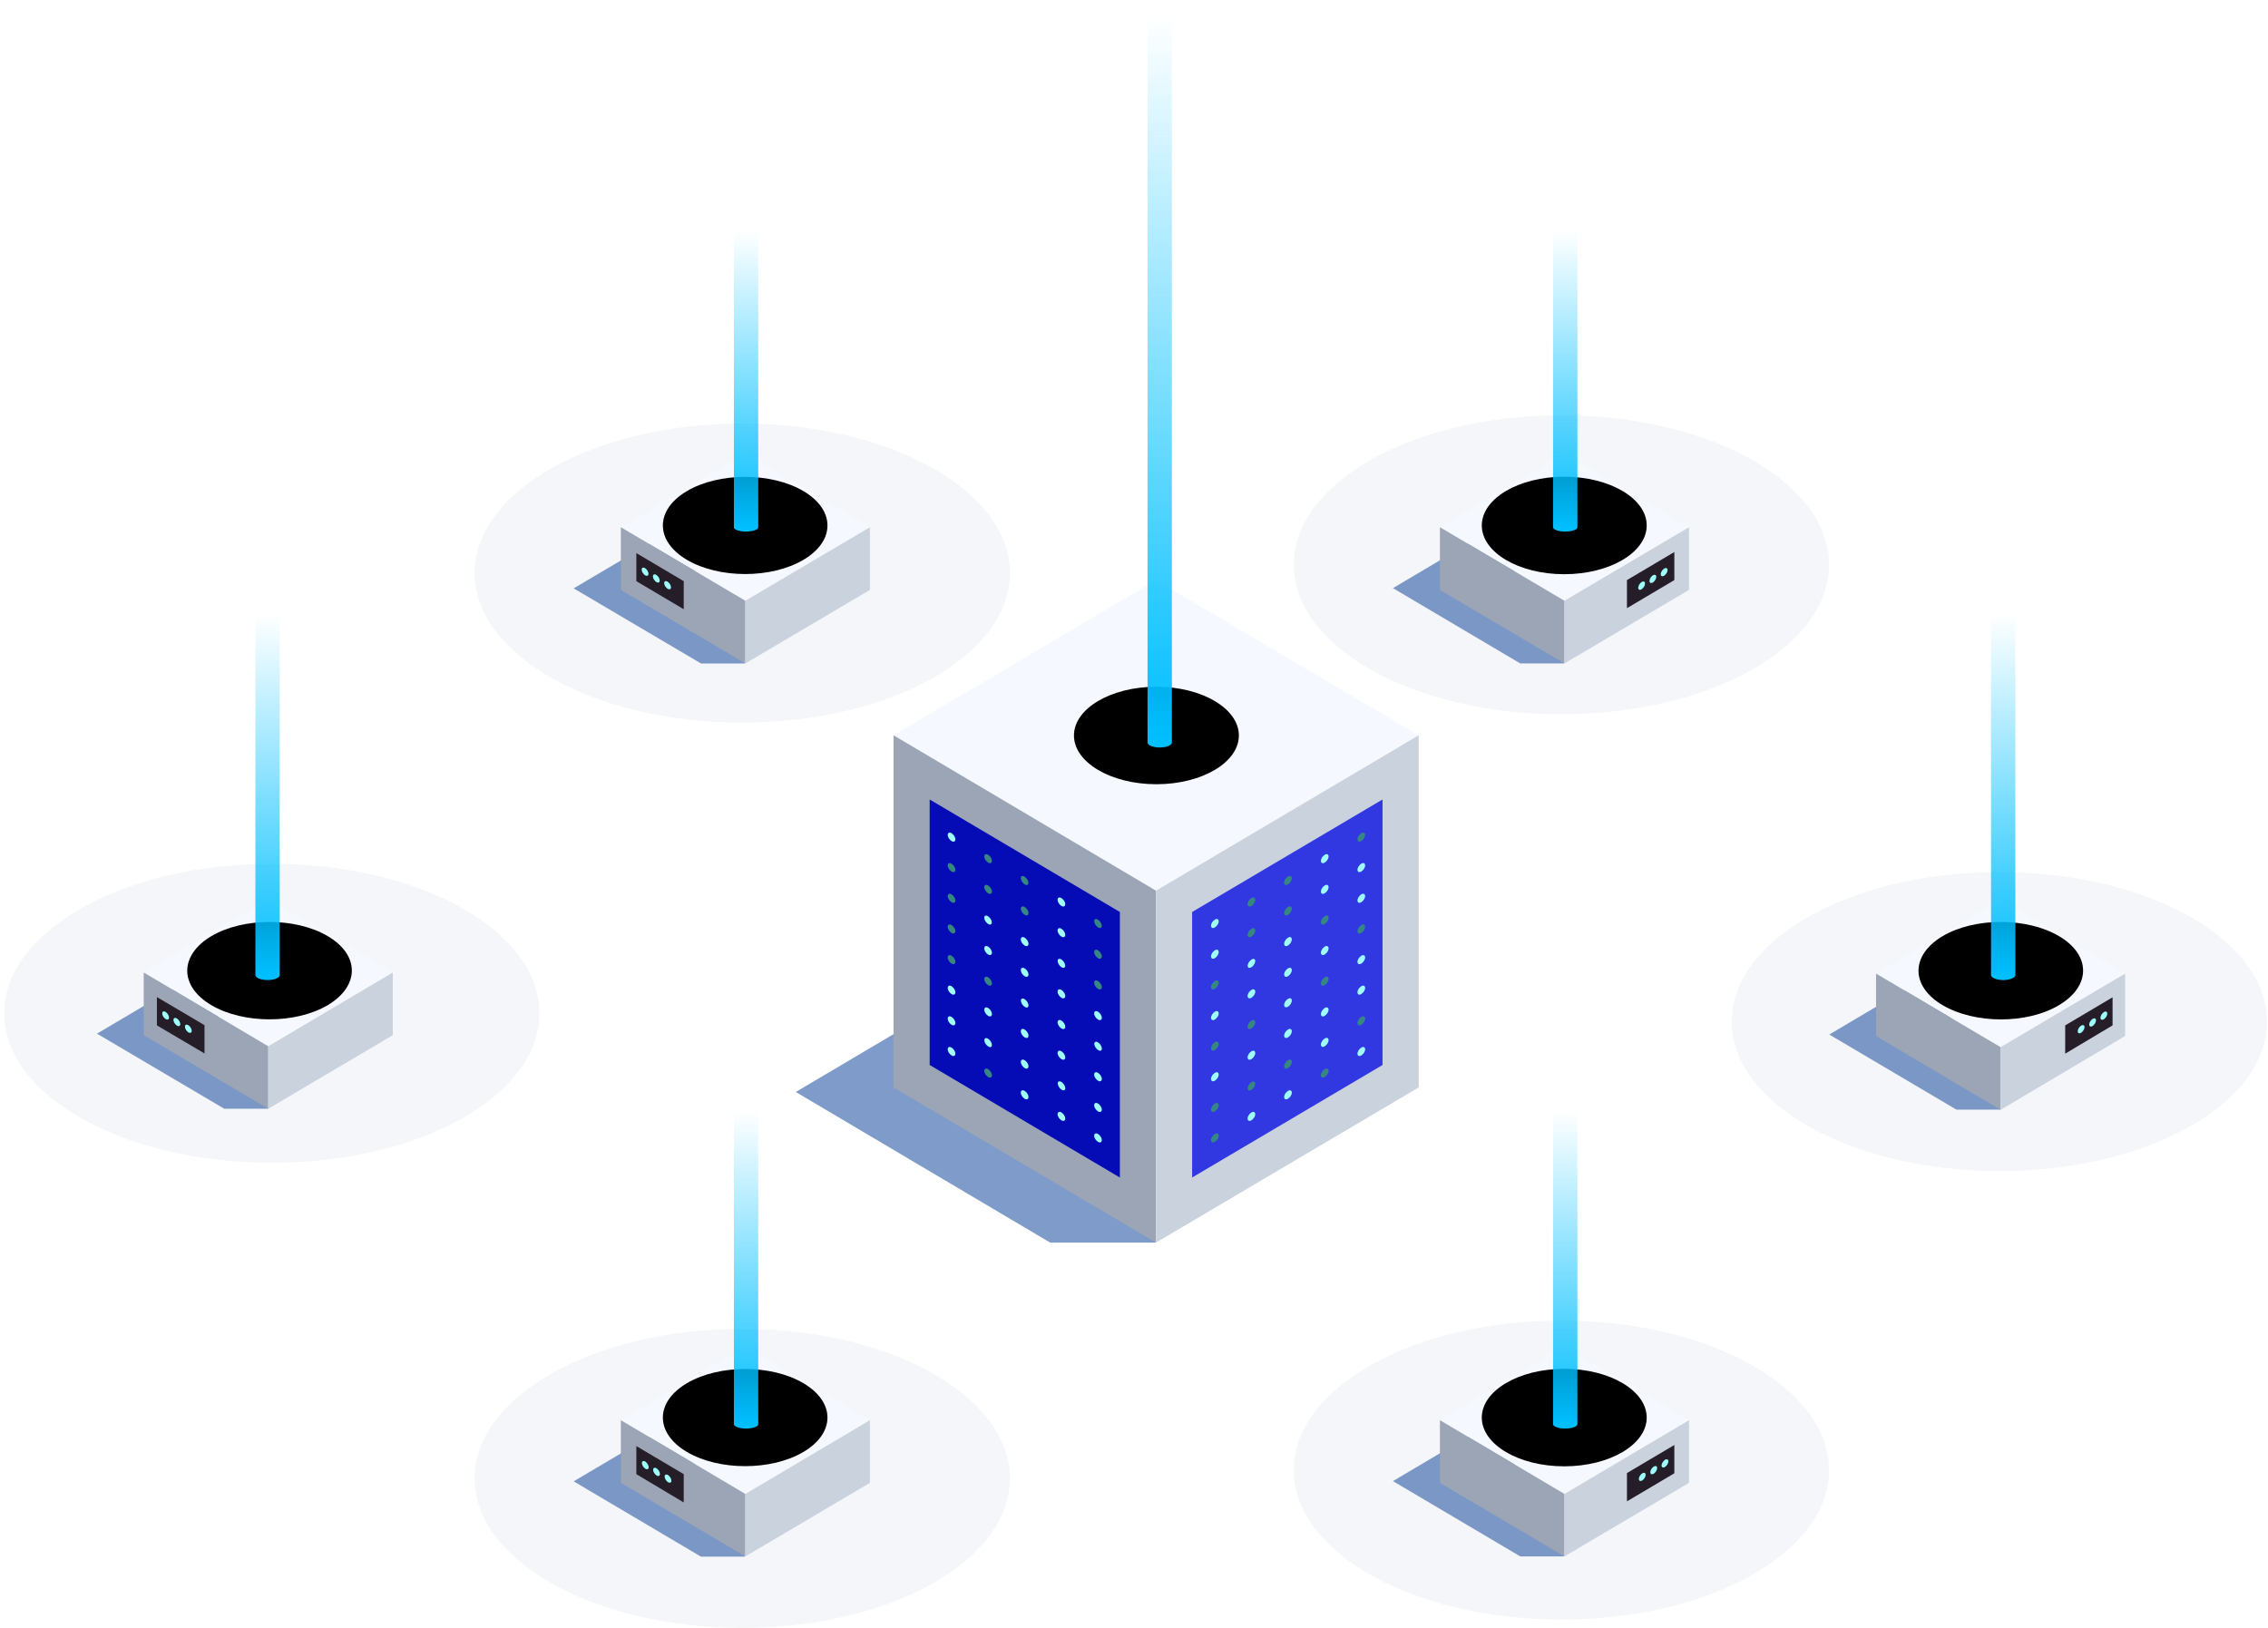 <svg width="273" height="196" viewBox="0 0 273 196" fill="none" xmlns="http://www.w3.org/2000/svg">
<ellipse cx="89.343" cy="69" rx="32.217" ry="18" fill="#B3B9CF" fill-opacity="0.13"/>
<ellipse cx="187.944" cy="68" rx="32.217" ry="18" fill="#B3B9CF" fill-opacity="0.13"/>
<ellipse cx="240.662" cy="123" rx="32.217" ry="18" fill="#B3B9CF" fill-opacity="0.13"/>
<ellipse cx="32.719" cy="122" rx="32.217" ry="18" fill="#B3B9CF" fill-opacity="0.13"/>
<ellipse cx="89.343" cy="178" rx="32.217" ry="18" fill="#B3B9CF" fill-opacity="0.13"/>
<ellipse cx="187.944" cy="177" rx="32.217" ry="18" fill="#B3B9CF" fill-opacity="0.13"/>
<g style="mix-blend-mode:multiply" opacity="0.5">
<path d="M179.566 63.764L167.67 70.813L182.994 79.879H188.29L179.566 63.764Z" fill="#003893"/>
</g>
<path d="M188.315 72.333L173.324 63.476L188.315 54.619L203.306 63.476L188.315 72.333Z" fill="#F5F9FF"/>
<path d="M188.315 79.88L173.324 71.023V63.477L188.315 72.334V79.88Z" fill="#9BA5B5"/>
<path d="M203.306 71.023L188.314 79.88V72.334L203.306 63.477V71.023Z" fill="#CAD2DE"/>
<path d="M201.542 69.843L195.837 73.224V69.843L201.542 66.463V69.843Z" fill="#251E28"/>
<path d="M200.723 68.639C200.723 68.875 200.544 69.163 200.314 69.32C200.083 69.451 199.904 69.373 199.904 69.137C199.904 68.901 200.083 68.613 200.314 68.456C200.544 68.325 200.723 68.403 200.723 68.639Z" fill="#9FFFFA"/>
<path d="M199.366 69.452C199.366 69.688 199.187 69.976 198.957 70.133C198.727 70.264 198.548 70.185 198.548 69.95C198.548 69.714 198.727 69.425 198.957 69.268C199.187 69.137 199.366 69.216 199.366 69.452Z" fill="#9FFFFA"/>
<path d="M198.011 70.264C198.011 70.5 197.832 70.788 197.602 70.945C197.371 71.103 197.192 70.998 197.192 70.762C197.192 70.526 197.371 70.238 197.602 70.081C197.832 69.923 198.011 70.028 198.011 70.264Z" fill="#9FFFFA"/>
<path d="M197.192 63.267L188.264 68.534L179.335 63.267L188.264 58L197.192 63.267Z" fill="url(#paint0_linear_48_4245)"/>
<path style="mix-blend-mode:color-dodge" d="M188.29 69.136C193.771 69.136 198.215 66.508 198.215 63.266C198.215 60.025 193.771 57.397 188.29 57.397C182.808 57.397 178.364 60.025 178.364 63.266C178.364 66.508 182.808 69.136 188.29 69.136Z" fill="url(#paint1_radial_48_4245)"/>
<path d="M186.943 27V63.507C186.943 63.628 187.097 63.763 187.38 63.853C187.945 64.049 188.87 64.049 189.435 63.853C189.717 63.763 189.872 63.628 189.872 63.507V27H186.943Z" fill="url(#paint2_linear_48_4245)" style="mix-blend-mode:color-dodge"/>
<g style="mix-blend-mode:multiply" opacity="0.5">
<path d="M80.973 63.791L69.052 70.84L84.375 79.88H89.671L80.973 63.791Z" fill="#003893"/>
</g>
<path d="M89.722 72.333L74.731 63.476L89.722 54.619L104.713 63.476L89.722 72.333Z" fill="#F5F9FF"/>
<path d="M89.722 79.88L74.731 71.023V63.477L89.722 72.334V79.88Z" fill="#9BA5B5"/>
<path d="M104.712 71.023L89.721 79.88V72.334L104.712 63.477V71.023Z" fill="#CAD2DE"/>
<path d="M76.598 69.974L82.302 73.354V69.974L76.598 66.594V69.974Z" fill="#251E28"/>
<path d="M77.237 68.586C77.237 68.822 77.416 69.111 77.647 69.268C77.877 69.399 78.056 69.32 78.056 69.084C78.056 68.848 77.877 68.56 77.647 68.403C77.416 68.272 77.237 68.351 77.237 68.586Z" fill="#9FFFFA"/>
<path d="M78.592 69.399C78.592 69.635 78.771 69.923 79.002 70.08C79.232 70.211 79.411 70.133 79.411 69.897C79.411 69.661 79.232 69.373 79.002 69.216C78.771 69.084 78.592 69.163 78.592 69.399Z" fill="#9FFFFA"/>
<path d="M79.949 70.211C79.949 70.447 80.128 70.736 80.359 70.893C80.589 71.024 80.768 70.945 80.768 70.709C80.768 70.473 80.589 70.185 80.359 70.028C80.128 69.897 79.949 69.976 79.949 70.211Z" fill="#9FFFFA"/>
<path d="M98.598 63.267L89.67 68.534L80.767 63.267L89.67 58L98.598 63.267Z" fill="url(#paint3_linear_48_4245)"/>
<path style="mix-blend-mode:color-dodge" d="M96.705 59.126C100.568 61.406 100.568 65.127 96.705 67.406C92.842 69.686 86.549 69.686 82.686 67.406C78.823 65.127 78.823 61.406 82.686 59.126C86.549 56.846 92.842 56.846 96.705 59.126Z" fill="url(#paint4_radial_48_4245)"/>
<path d="M88.34 27V63.507C88.34 63.628 88.495 63.763 88.777 63.853C89.342 64.049 90.267 64.049 90.832 63.853C91.115 63.763 91.269 63.628 91.269 63.507V27H88.34Z" fill="url(#paint5_linear_48_4245)" style="mix-blend-mode:color-dodge"/>
<g style="mix-blend-mode:multiply" opacity="0.5">
<path d="M179.566 171.279L167.67 178.328L182.994 187.395H188.29L179.566 171.279Z" fill="#003893"/>
</g>
<path d="M188.315 179.875L173.324 170.992L188.315 162.135L203.306 170.992L188.315 179.875Z" fill="#F5F9FF"/>
<path d="M188.315 187.396L173.324 178.539V170.992L188.315 179.875V187.396Z" fill="#9BA5B5"/>
<path d="M203.306 178.539L188.314 187.396V179.875L203.306 170.992V178.539Z" fill="#CAD2DE"/>
<path d="M201.542 177.385L195.837 180.765V177.359L201.542 173.979V177.385Z" fill="#251E28"/>
<path d="M200.825 175.946C200.825 176.182 200.646 176.47 200.416 176.627C200.185 176.758 200.006 176.679 200.006 176.444C200.006 176.208 200.185 175.92 200.416 175.762C200.646 175.631 200.825 175.71 200.825 175.946Z" fill="#9FFFFA"/>
<path d="M199.47 176.758C199.47 176.994 199.29 177.282 199.06 177.44C198.83 177.571 198.651 177.492 198.651 177.256C198.651 177.02 198.83 176.732 199.06 176.575C199.29 176.444 199.47 176.522 199.47 176.758Z" fill="#9FFFFA"/>
<path d="M198.088 177.571C198.088 177.807 197.909 178.095 197.679 178.252C197.449 178.383 197.27 178.304 197.27 178.069C197.27 177.833 197.449 177.545 197.679 177.387C197.909 177.256 198.088 177.335 198.088 177.571Z" fill="#9FFFFA"/>
<path d="M197.192 170.677L188.264 175.97L179.335 170.677L188.264 165.41L197.192 170.677Z" fill="url(#paint6_linear_48_4245)"/>
<path style="mix-blend-mode:color-dodge" d="M188.29 176.548C193.771 176.548 198.215 173.92 198.215 170.678C198.215 167.437 193.771 164.809 188.29 164.809C182.808 164.809 178.364 167.437 178.364 170.678C178.364 173.92 182.808 176.548 188.29 176.548Z" fill="url(#paint7_radial_48_4245)"/>
<path d="M186.943 133V171.481C186.943 171.607 187.097 171.75 187.38 171.845C187.945 172.052 188.87 172.052 189.435 171.845C189.717 171.75 189.872 171.607 189.872 171.481V133H186.943Z" fill="url(#paint8_linear_48_4245)" style="mix-blend-mode:color-dodge"/>
<g style="mix-blend-mode:multiply" opacity="0.5">
<path d="M232.087 117.51L220.191 124.559L235.489 133.599H240.81L232.087 117.51Z" fill="#003893"/>
</g>
<path d="M240.81 126.078L225.819 117.221L240.81 108.338L255.801 117.221L240.81 126.078Z" fill="#F5F9FF"/>
<path d="M240.81 133.625L225.819 124.741V117.221L240.81 126.078V133.625Z" fill="#9BA5B5"/>
<path d="M255.801 124.741L240.81 133.625V126.078L255.801 117.221V124.741Z" fill="#CAD2DE"/>
<path d="M254.292 123.457L248.587 126.863V123.457L254.292 120.076V123.457Z" fill="#251E28"/>
<path d="M253.652 122.043C253.652 122.279 253.473 122.567 253.242 122.725C253.012 122.856 252.833 122.777 252.833 122.541C252.833 122.305 253.012 122.017 253.242 121.86C253.473 121.703 253.652 121.808 253.652 122.043Z" fill="#9FFFFA"/>
<path d="M252.296 122.856C252.296 123.092 252.117 123.38 251.887 123.537C251.657 123.668 251.478 123.59 251.478 123.354C251.478 123.118 251.657 122.83 251.887 122.672C252.117 122.541 252.296 122.62 252.296 122.856Z" fill="#9FFFFA"/>
<path d="M250.915 123.668C250.915 123.904 250.736 124.193 250.505 124.35C250.275 124.481 250.096 124.402 250.096 124.166C250.096 123.93 250.275 123.642 250.505 123.485C250.736 123.354 250.915 123.433 250.915 123.668Z" fill="#9FFFFA"/>
<path d="M249.738 116.853L240.836 122.146L231.908 116.853L240.836 111.586L249.738 116.853Z" fill="url(#paint9_linear_48_4245)"/>
<path style="mix-blend-mode:color-dodge" d="M247.846 112.714C251.709 114.993 251.709 118.714 247.846 121.02C243.983 123.326 237.69 123.3 233.827 121.02C229.964 118.741 229.964 115.02 233.827 112.714C237.69 110.434 243.983 110.434 247.846 112.714Z" fill="url(#paint10_radial_48_4245)"/>
<path d="M239.661 73V117.401C239.661 117.547 239.815 117.712 240.097 117.822C240.663 118.059 241.587 118.059 242.153 117.822C242.435 117.712 242.589 117.547 242.589 117.401V73H239.661Z" fill="url(#paint11_linear_48_4245)" style="mix-blend-mode:color-dodge"/>
<g style="mix-blend-mode:multiply" opacity="0.5">
<path d="M23.593 117.404L11.671 124.453L26.995 133.494H32.291L23.593 117.404Z" fill="#003893"/>
</g>
<path d="M32.291 125.973L17.3 117.089L32.291 108.232L47.282 117.089L32.291 125.973Z" fill="#F5F9FF"/>
<path d="M32.291 133.494L17.3 124.637V117.09L32.291 125.973V133.494Z" fill="#9BA5B5"/>
<path d="M47.282 124.637L32.291 133.494V125.973L47.282 117.09V124.637Z" fill="#CAD2DE"/>
<path d="M18.886 123.457L24.617 126.838V123.431L18.886 120.051V123.457Z" fill="#251E28"/>
<path d="M19.526 122.016C19.526 122.252 19.705 122.54 19.935 122.697C20.165 122.828 20.345 122.75 20.345 122.514C20.345 122.278 20.165 121.99 19.935 121.833C19.705 121.702 19.526 121.78 19.526 122.016Z" fill="#9FFFFA"/>
<path d="M20.881 122.803C20.881 123.039 21.06 123.327 21.291 123.485C21.521 123.616 21.7 123.537 21.7 123.301C21.7 123.065 21.521 122.777 21.291 122.62C21.06 122.489 20.881 122.567 20.881 122.803Z" fill="#9FFFFA"/>
<path d="M22.263 123.616C22.263 123.852 22.442 124.14 22.672 124.297C22.902 124.428 23.081 124.349 23.081 124.114C23.081 123.878 22.902 123.589 22.672 123.432C22.442 123.301 22.263 123.38 22.263 123.616Z" fill="#9FFFFA"/>
<path d="M41.347 116.853L32.419 122.146L23.491 116.853L32.419 111.586L41.347 116.853Z" fill="url(#paint12_linear_48_4245)"/>
<path style="mix-blend-mode:color-dodge" d="M39.454 112.714C43.317 114.993 43.317 118.714 39.454 121.02C35.591 123.3 29.298 123.3 25.435 121.02C21.572 118.741 21.572 115.02 25.435 112.714C29.298 110.434 35.591 110.434 39.454 112.714Z" fill="url(#paint13_radial_48_4245)"/>
<path d="M30.742 73V117.401C30.742 117.547 30.896 117.712 31.179 117.822C31.744 118.059 32.669 118.059 33.234 117.822C33.517 117.712 33.671 117.547 33.671 117.401V73H30.742Z" fill="url(#paint14_linear_48_4245)" style="mix-blend-mode:color-dodge"/>
<g style="mix-blend-mode:multiply" opacity="0.5">
<path d="M80.973 171.307L69.052 178.356L84.375 187.422H89.671L80.973 171.307Z" fill="#003893"/>
</g>
<path d="M89.722 179.875L74.731 170.992L89.722 162.135L104.713 170.992L89.722 179.875Z" fill="#F5F9FF"/>
<path d="M89.722 187.396L74.731 178.539V170.992L89.722 179.875V187.396Z" fill="#9BA5B5"/>
<path d="M104.712 178.539L89.721 187.396V179.875L104.712 170.992V178.539Z" fill="#CAD2DE"/>
<path d="M76.598 177.492L82.302 180.898V177.492L76.598 174.111V177.492Z" fill="#251E28"/>
<path d="M77.264 176.155C77.264 176.391 77.443 176.679 77.673 176.836C77.903 176.967 78.082 176.888 78.082 176.653C78.082 176.417 77.903 176.129 77.673 175.971C77.443 175.84 77.264 175.919 77.264 176.155Z" fill="#9FFFFA"/>
<path d="M78.619 176.967C78.619 177.203 78.798 177.491 79.028 177.649C79.258 177.78 79.437 177.701 79.437 177.465C79.437 177.229 79.258 176.941 79.028 176.784C78.798 176.653 78.619 176.731 78.619 176.967Z" fill="#9FFFFA"/>
<path d="M80.001 177.78C80.001 178.016 80.18 178.304 80.41 178.461C80.64 178.592 80.819 178.513 80.819 178.278C80.819 178.042 80.64 177.754 80.41 177.596C80.18 177.465 80.001 177.544 80.001 177.78Z" fill="#9FFFFA"/>
<path d="M98.598 170.677L89.67 175.97L80.767 170.677L89.67 165.41L98.598 170.677Z" fill="url(#paint15_linear_48_4245)"/>
<path style="mix-blend-mode:color-dodge" d="M96.705 166.538C100.568 168.818 100.568 172.539 96.705 174.818C92.842 177.098 86.549 177.098 82.686 174.818C78.823 172.539 78.823 168.818 82.686 166.538C86.549 164.258 92.842 164.258 96.705 166.538Z" fill="url(#paint16_radial_48_4245)"/>
<path d="M88.34 133V171.481C88.34 171.607 88.495 171.75 88.777 171.845C89.342 172.052 90.267 172.052 90.832 171.845C91.115 171.75 91.269 171.607 91.269 171.481V133H88.34Z" fill="url(#paint17_linear_48_4245)" style="mix-blend-mode:color-dodge"/>
<g style="mix-blend-mode:multiply" opacity="0.5">
<path d="M119.577 117.404L95.786 131.476L126.408 149.609H139.148L119.577 117.404Z" fill="#003893"/>
</g>
<path d="M139.148 107.237L107.554 88.527L139.148 69.844L170.767 88.527L139.148 107.237Z" fill="#F5F9FF"/>
<path d="M139.148 149.609L107.554 130.926V88.527L139.148 107.237V149.609Z" fill="#9BA5B5"/>
<path d="M111.904 128.227V96.258L134.8 109.805V141.775L111.904 128.227Z" fill="#050CB6"/>
<path d="M170.768 130.926L139.148 149.609V107.237L170.768 88.527V130.926Z" fill="#CAD2DE"/>
<path d="M143.497 109.805L166.418 96.258V128.227L143.497 141.775V109.805Z" fill="#3138E2"/>
<path d="M146.694 110.932C146.694 111.194 146.49 111.508 146.234 111.666C145.978 111.823 145.773 111.718 145.773 111.456C145.773 111.194 145.978 110.88 146.234 110.722C146.49 110.565 146.694 110.67 146.694 110.932Z" fill="#9FFFFA"/>
<path d="M151.095 108.338C151.095 108.6 150.891 108.915 150.635 109.072C150.379 109.229 150.174 109.124 150.174 108.862C150.174 108.6 150.379 108.286 150.635 108.129C150.891 107.971 151.095 108.076 151.095 108.338Z" fill="#368781"/>
<path d="M155.495 105.744C155.495 106.006 155.29 106.321 155.034 106.478C154.778 106.635 154.574 106.531 154.574 106.269C154.574 106.006 154.778 105.692 155.034 105.535C155.29 105.378 155.495 105.482 155.495 105.744Z" fill="#368781"/>
<path d="M159.92 103.123C159.92 103.385 159.716 103.7 159.46 103.857C159.204 104.014 159 103.909 159 103.647C159 103.385 159.204 103.071 159.46 102.914C159.716 102.756 159.92 102.861 159.92 103.123Z" fill="#9FFFFA"/>
<path d="M164.321 100.53C164.321 100.792 164.116 101.106 163.86 101.263C163.605 101.421 163.4 101.316 163.4 101.054C163.4 100.792 163.605 100.477 163.86 100.32C164.116 100.163 164.321 100.268 164.321 100.53Z" fill="#368781"/>
<path d="M146.694 114.627C146.694 114.889 146.49 115.204 146.234 115.361C145.978 115.518 145.773 115.413 145.773 115.151C145.773 114.889 145.978 114.575 146.234 114.418C146.49 114.26 146.694 114.365 146.694 114.627Z" fill="#9FFFFA"/>
<path d="M151.095 112.034C151.095 112.296 150.891 112.61 150.635 112.767C150.379 112.924 150.174 112.82 150.174 112.558C150.174 112.296 150.379 111.981 150.635 111.824C150.891 111.667 151.095 111.771 151.095 112.034Z" fill="#368781"/>
<path d="M155.495 109.412C155.495 109.674 155.29 109.989 155.034 110.146C154.778 110.303 154.574 110.199 154.574 109.936C154.574 109.674 154.778 109.36 155.034 109.203C155.29 109.046 155.495 109.15 155.495 109.412Z" fill="#368781"/>
<path d="M159.92 106.819C159.92 107.081 159.716 107.395 159.46 107.552C159.204 107.71 159 107.605 159 107.343C159 107.081 159.204 106.766 159.46 106.609C159.716 106.452 159.92 106.557 159.92 106.819Z" fill="#9FFFFA"/>
<path d="M164.321 104.198C164.321 104.46 164.116 104.774 163.86 104.931C163.605 105.089 163.4 104.984 163.4 104.722C163.4 104.46 163.605 104.145 163.86 103.988C164.116 103.831 164.321 103.936 164.321 104.198Z" fill="#9FFFFA"/>
<path d="M146.694 118.323C146.694 118.585 146.49 118.899 146.234 119.056C145.978 119.214 145.773 119.109 145.773 118.847C145.773 118.585 145.978 118.27 146.234 118.113C146.49 117.956 146.694 118.061 146.694 118.323Z" fill="#368781"/>
<path d="M150.904 116.198C151.107 115.92 151.154 115.604 151.007 115.491C150.86 115.378 150.576 115.511 150.372 115.788C150.168 116.066 150.122 116.383 150.269 116.496C150.415 116.609 150.7 116.476 150.904 116.198Z" fill="#9FFFFA"/>
<path d="M155.495 113.108C155.495 113.37 155.29 113.684 155.034 113.841C154.778 113.999 154.574 113.894 154.574 113.632C154.574 113.37 154.778 113.055 155.034 112.898C155.29 112.741 155.495 112.846 155.495 113.108Z" fill="#9FFFFA"/>
<path d="M159.92 110.514C159.92 110.776 159.716 111.09 159.46 111.248C159.204 111.405 159 111.3 159 111.038C159 110.776 159.204 110.462 159.46 110.304C159.716 110.147 159.92 110.252 159.92 110.514Z" fill="#368781"/>
<path d="M164.321 107.893C164.321 108.155 164.116 108.469 163.86 108.627C163.605 108.784 163.4 108.679 163.4 108.417C163.4 108.155 163.605 107.84 163.86 107.683C164.116 107.526 164.321 107.631 164.321 107.893Z" fill="#9FFFFA"/>
<path d="M146.694 122.018C146.694 122.28 146.49 122.594 146.234 122.752C145.978 122.909 145.773 122.804 145.773 122.542C145.773 122.28 145.978 121.965 146.234 121.808C146.49 121.651 146.694 121.756 146.694 122.018Z" fill="#9FFFFA"/>
<path d="M151.095 119.397C151.095 119.659 150.891 119.973 150.635 120.131C150.379 120.288 150.174 120.183 150.174 119.921C150.174 119.659 150.379 119.344 150.635 119.187C150.891 119.03 151.095 119.135 151.095 119.397Z" fill="#9FFFFA"/>
<path d="M155.495 116.803C155.495 117.065 155.29 117.38 155.034 117.537C154.778 117.694 154.574 117.589 154.574 117.327C154.574 117.065 154.778 116.751 155.034 116.593C155.29 116.436 155.495 116.541 155.495 116.803Z" fill="#9FFFFA"/>
<path d="M159.92 114.182C159.92 114.444 159.716 114.758 159.46 114.916C159.204 115.073 159 114.968 159 114.706C159 114.444 159.204 114.13 159.46 113.972C159.716 113.815 159.92 113.92 159.92 114.182Z" fill="#9FFFFA"/>
<path d="M164.321 111.588C164.321 111.85 164.116 112.165 163.86 112.322C163.605 112.479 163.4 112.374 163.4 112.112C163.4 111.85 163.605 111.536 163.86 111.379C164.116 111.221 164.321 111.326 164.321 111.588Z" fill="#368781"/>
<path d="M146.694 125.686C146.694 125.948 146.49 126.262 146.234 126.42C145.978 126.577 145.773 126.472 145.773 126.21C145.773 125.948 145.978 125.633 146.234 125.476C146.49 125.319 146.694 125.424 146.694 125.686Z" fill="#368781"/>
<path d="M151.095 123.092C151.095 123.354 150.891 123.669 150.635 123.826C150.379 123.983 150.174 123.878 150.174 123.616C150.174 123.354 150.379 123.04 150.635 122.882C150.891 122.725 151.095 122.83 151.095 123.092Z" fill="#368781"/>
<path d="M155.495 120.471C155.495 120.733 155.29 121.048 155.034 121.205C154.778 121.362 154.574 121.257 154.574 120.995C154.574 120.733 154.778 120.419 155.034 120.261C155.29 120.104 155.495 120.209 155.495 120.471Z" fill="#9FFFFA"/>
<path d="M159.92 117.877C159.92 118.139 159.716 118.454 159.46 118.611C159.204 118.768 159 118.663 159 118.401C159 118.139 159.204 117.825 159.46 117.668C159.716 117.51 159.92 117.615 159.92 117.877Z" fill="#368781"/>
<path d="M164.321 115.282C164.321 115.544 164.116 115.858 163.86 116.015C163.605 116.172 163.4 116.068 163.4 115.806C163.4 115.544 163.605 115.229 163.86 115.072C164.116 114.915 164.321 115.02 164.321 115.282Z" fill="#9FFFFA"/>
<path d="M146.694 129.381C146.694 129.643 146.49 129.958 146.234 130.115C145.978 130.272 145.773 130.167 145.773 129.905C145.773 129.643 145.978 129.329 146.234 129.172C146.49 129.014 146.694 129.119 146.694 129.381Z" fill="#9FFFFA"/>
<path d="M151.095 126.785C151.095 127.047 150.891 127.362 150.635 127.519C150.379 127.676 150.174 127.572 150.174 127.31C150.174 127.048 150.379 126.733 150.635 126.576C150.891 126.419 151.095 126.523 151.095 126.785Z" fill="#9FFFFA"/>
<path d="M155.495 124.166C155.495 124.428 155.29 124.743 155.034 124.9C154.778 125.057 154.574 124.952 154.574 124.69C154.574 124.428 154.778 124.114 155.034 123.957C155.29 123.799 155.495 123.904 155.495 124.166Z" fill="#9FFFFA"/>
<path d="M159.92 121.573C159.92 121.835 159.716 122.149 159.46 122.306C159.204 122.464 159 122.359 159 122.097C159 121.835 159.204 121.52 159.46 121.363C159.716 121.206 159.92 121.311 159.92 121.573Z" fill="#9FFFFA"/>
<path d="M164.321 118.951C164.321 119.214 164.116 119.528 163.86 119.685C163.605 119.842 163.4 119.738 163.4 119.476C163.4 119.214 163.605 118.899 163.86 118.742C164.116 118.585 164.321 118.689 164.321 118.951Z" fill="#9FFFFA"/>
<path d="M146.694 133.075C146.694 133.337 146.49 133.651 146.234 133.808C145.978 133.965 145.773 133.861 145.773 133.599C145.773 133.337 145.978 133.022 146.234 132.865C146.49 132.708 146.694 132.812 146.694 133.075Z" fill="#368781"/>
<path d="M150.903 130.962C151.106 130.684 151.153 130.367 151.006 130.254C150.859 130.141 150.575 130.275 150.371 130.552C150.167 130.83 150.121 131.146 150.268 131.259C150.415 131.373 150.699 131.239 150.903 130.962Z" fill="#368781"/>
<path d="M155.495 127.86C155.495 128.122 155.29 128.436 155.034 128.593C154.778 128.751 154.574 128.646 154.574 128.384C154.574 128.122 154.778 127.807 155.034 127.65C155.29 127.493 155.495 127.598 155.495 127.86Z" fill="#368781"/>
<path d="M159.92 125.241C159.92 125.503 159.716 125.817 159.46 125.974C159.204 126.131 159 126.027 159 125.765C159 125.503 159.204 125.188 159.46 125.031C159.716 124.874 159.92 124.978 159.92 125.241Z" fill="#9FFFFA"/>
<path d="M164.321 122.647C164.321 122.909 164.116 123.223 163.86 123.381C163.605 123.538 163.4 123.433 163.4 123.171C163.4 122.909 163.605 122.594 163.86 122.437C164.116 122.28 164.321 122.385 164.321 122.647Z" fill="#368781"/>
<path d="M146.694 136.744C146.694 137.006 146.49 137.321 146.234 137.478C145.978 137.635 145.773 137.531 145.773 137.269C145.773 137.006 145.978 136.692 146.234 136.535C146.49 136.378 146.694 136.482 146.694 136.744Z" fill="#368781"/>
<path d="M151.095 134.151C151.095 134.413 150.891 134.727 150.635 134.884C150.379 135.042 150.174 134.937 150.174 134.675C150.174 134.413 150.379 134.098 150.635 133.941C150.891 133.784 151.095 133.889 151.095 134.151Z" fill="#9FFFFA"/>
<path d="M155.495 131.555C155.495 131.817 155.29 132.131 155.034 132.289C154.778 132.446 154.574 132.341 154.574 132.079C154.574 131.817 154.778 131.503 155.034 131.345C155.29 131.188 155.495 131.293 155.495 131.555Z" fill="#9FFFFA"/>
<path d="M159.92 128.936C159.92 129.198 159.716 129.512 159.46 129.67C159.204 129.827 159 129.722 159 129.46C159 129.198 159.204 128.883 159.46 128.726C159.716 128.569 159.92 128.674 159.92 128.936Z" fill="#368781"/>
<path d="M164.321 126.34C164.321 126.602 164.116 126.917 163.86 127.074C163.605 127.231 163.4 127.126 163.4 126.864C163.4 126.602 163.605 126.288 163.86 126.131C164.116 125.973 164.321 126.078 164.321 126.34Z" fill="#9FFFFA"/>
<path d="M132.535 111.695C132.682 111.582 132.636 111.265 132.432 110.988C132.228 110.71 131.944 110.577 131.797 110.69C131.65 110.803 131.696 111.12 131.9 111.397C132.104 111.675 132.388 111.808 132.535 111.695Z" fill="#368781"/>
<path d="M127.303 108.338C127.303 108.6 127.507 108.915 127.763 109.072C128.019 109.229 128.224 109.124 128.224 108.862C128.224 108.6 128.019 108.286 127.763 108.129C127.507 107.971 127.303 108.076 127.303 108.338Z" fill="#9FFFFA"/>
<path d="M123.701 106.517C123.848 106.404 123.802 106.087 123.598 105.81C123.394 105.532 123.11 105.399 122.963 105.512C122.816 105.625 122.862 105.942 123.066 106.219C123.27 106.497 123.554 106.63 123.701 106.517Z" fill="#368781"/>
<path d="M118.478 103.123C118.478 103.385 118.683 103.7 118.939 103.857C119.194 104.014 119.399 103.909 119.399 103.647C119.399 103.385 119.194 103.071 118.939 102.914C118.683 102.756 118.478 102.861 118.478 103.123Z" fill="#368781"/>
<path d="M114.077 100.53C114.077 100.792 114.282 101.106 114.538 101.263C114.793 101.421 114.998 101.316 114.998 101.054C114.998 100.792 114.793 100.477 114.538 100.32C114.282 100.163 114.077 100.268 114.077 100.53Z" fill="#9FFFFA"/>
<path d="M131.704 114.627C131.704 114.889 131.908 115.204 132.164 115.361C132.42 115.518 132.625 115.413 132.625 115.151C132.625 114.889 132.42 114.575 132.164 114.418C131.908 114.26 131.704 114.365 131.704 114.627Z" fill="#368781"/>
<path d="M127.303 112.034C127.303 112.296 127.507 112.61 127.763 112.767C128.019 112.924 128.224 112.82 128.224 112.558C128.224 112.296 128.019 111.981 127.763 111.824C127.507 111.667 127.303 111.771 127.303 112.034Z" fill="#9FFFFA"/>
<path d="M122.877 109.412C122.877 109.674 123.082 109.989 123.338 110.146C123.594 110.303 123.798 110.199 123.798 109.936C123.798 109.674 123.594 109.36 123.338 109.203C123.082 109.046 122.877 109.15 122.877 109.412Z" fill="#368781"/>
<path d="M118.478 106.819C118.478 107.081 118.683 107.395 118.939 107.552C119.194 107.71 119.399 107.605 119.399 107.343C119.399 107.081 119.194 106.766 118.939 106.609C118.683 106.452 118.478 106.557 118.478 106.819Z" fill="#368781"/>
<path d="M114.077 104.198C114.077 104.46 114.282 104.774 114.538 104.931C114.793 105.089 114.998 104.984 114.998 104.722C114.998 104.46 114.793 104.145 114.538 103.988C114.282 103.831 114.077 103.936 114.077 104.198Z" fill="#368781"/>
<path d="M131.704 118.323C131.704 118.585 131.908 118.899 132.164 119.056C132.42 119.214 132.625 119.109 132.625 118.847C132.625 118.585 132.42 118.27 132.164 118.113C131.908 117.956 131.704 118.061 131.704 118.323Z" fill="#368781"/>
<path d="M128.133 116.488C128.28 116.375 128.234 116.058 128.03 115.781C127.826 115.503 127.542 115.37 127.395 115.483C127.248 115.596 127.295 115.913 127.498 116.19C127.702 116.468 127.987 116.601 128.133 116.488Z" fill="#9FFFFA"/>
<path d="M122.877 113.108C122.877 113.37 123.082 113.684 123.338 113.841C123.594 113.999 123.798 113.894 123.798 113.632C123.798 113.37 123.594 113.055 123.338 112.898C123.082 112.741 122.877 112.846 122.877 113.108Z" fill="#9FFFFA"/>
<path d="M119.299 111.281C119.446 111.168 119.4 110.851 119.196 110.574C118.992 110.296 118.708 110.163 118.561 110.276C118.414 110.389 118.461 110.705 118.664 110.983C118.868 111.261 119.153 111.394 119.299 111.281Z" fill="#9FFFFA"/>
<path d="M114.077 107.893C114.077 108.155 114.282 108.469 114.538 108.627C114.793 108.784 114.998 108.679 114.998 108.417C114.998 108.155 114.793 107.84 114.538 107.683C114.282 107.526 114.077 107.631 114.077 107.893Z" fill="#368781"/>
<path d="M131.704 122.018C131.704 122.28 131.908 122.594 132.164 122.752C132.42 122.909 132.625 122.804 132.625 122.542C132.625 122.28 132.42 121.965 132.164 121.808C131.908 121.651 131.704 121.756 131.704 122.018Z" fill="#9FFFFA"/>
<path d="M127.303 119.397C127.303 119.659 127.507 119.973 127.763 120.131C128.019 120.288 128.224 120.183 128.224 119.921C128.224 119.659 128.019 119.344 127.763 119.187C127.507 119.03 127.303 119.135 127.303 119.397Z" fill="#9FFFFA"/>
<path d="M122.877 116.803C122.877 117.065 123.082 117.38 123.338 117.537C123.594 117.694 123.798 117.589 123.798 117.327C123.798 117.065 123.594 116.751 123.338 116.593C123.082 116.436 122.877 116.541 122.877 116.803Z" fill="#9FFFFA"/>
<path d="M118.478 114.182C118.478 114.444 118.683 114.758 118.939 114.916C119.194 115.073 119.399 114.968 119.399 114.706C119.399 114.444 119.194 114.13 118.939 113.972C118.683 113.815 118.478 113.92 118.478 114.182Z" fill="#9FFFFA"/>
<path d="M114.077 111.588C114.077 111.85 114.282 112.165 114.538 112.322C114.793 112.479 114.998 112.374 114.998 112.112C114.998 111.85 114.793 111.536 114.538 111.379C114.282 111.221 114.077 111.326 114.077 111.588Z" fill="#368781"/>
<path d="M132.546 126.472C132.693 126.359 132.647 126.042 132.443 125.765C132.239 125.487 131.955 125.354 131.808 125.467C131.661 125.58 131.708 125.897 131.912 126.174C132.115 126.452 132.4 126.585 132.546 126.472Z" fill="#9FFFFA"/>
<path d="M127.303 123.092C127.303 123.354 127.507 123.669 127.763 123.826C128.019 123.983 128.224 123.878 128.224 123.616C128.224 123.354 128.019 123.04 127.763 122.882C127.507 122.725 127.303 122.83 127.303 123.092Z" fill="#9FFFFA"/>
<path d="M123.711 121.267C123.858 121.154 123.812 120.837 123.608 120.56C123.404 120.282 123.12 120.149 122.973 120.262C122.827 120.375 122.873 120.692 123.077 120.969C123.28 121.247 123.565 121.38 123.711 121.267Z" fill="#9FFFFA"/>
<path d="M118.478 117.877C118.478 118.139 118.683 118.454 118.939 118.611C119.194 118.768 119.399 118.663 119.399 118.401C119.399 118.139 119.194 117.825 118.939 117.668C118.683 117.51 118.478 117.615 118.478 117.877Z" fill="#368781"/>
<path d="M114.077 115.282C114.077 115.544 114.282 115.858 114.538 116.015C114.793 116.172 114.998 116.068 114.998 115.806C114.998 115.544 114.793 115.229 114.538 115.072C114.282 114.915 114.077 115.02 114.077 115.282Z" fill="#368781"/>
<path d="M131.704 129.381C131.704 129.643 131.908 129.958 132.164 130.115C132.42 130.272 132.625 130.167 132.625 129.905C132.625 129.643 132.42 129.329 132.164 129.172C131.908 129.014 131.704 129.119 131.704 129.381Z" fill="#9FFFFA"/>
<path d="M127.303 126.785C127.303 127.047 127.507 127.362 127.763 127.519C128.019 127.676 128.224 127.572 128.224 127.31C128.224 127.048 128.019 126.733 127.763 126.576C127.507 126.419 127.303 126.523 127.303 126.785Z" fill="#9FFFFA"/>
<path d="M122.877 124.166C122.877 124.428 123.082 124.743 123.338 124.9C123.594 125.057 123.798 124.952 123.798 124.69C123.798 124.428 123.594 124.114 123.338 123.957C123.082 123.799 122.877 123.904 122.877 124.166Z" fill="#9FFFFA"/>
<path d="M118.478 121.573C118.478 121.835 118.683 122.149 118.939 122.306C119.194 122.464 119.399 122.359 119.399 122.097C119.399 121.835 119.194 121.52 118.939 121.363C118.683 121.206 118.478 121.311 118.478 121.573Z" fill="#9FFFFA"/>
<path d="M114.077 118.951C114.077 119.214 114.282 119.528 114.538 119.685C114.793 119.842 114.998 119.738 114.998 119.476C114.998 119.214 114.793 118.899 114.538 118.742C114.282 118.585 114.077 118.689 114.077 118.951Z" fill="#9FFFFA"/>
<path d="M131.704 133.075C131.704 133.337 131.908 133.651 132.164 133.808C132.42 133.965 132.625 133.861 132.625 133.599C132.625 133.337 132.42 133.022 132.164 132.865C131.908 132.708 131.704 132.812 131.704 133.075Z" fill="#9FFFFA"/>
<path d="M128.145 131.238C128.291 131.125 128.245 130.808 128.041 130.531C127.837 130.253 127.553 130.12 127.406 130.233C127.26 130.346 127.306 130.663 127.51 130.94C127.714 131.218 127.998 131.351 128.145 131.238Z" fill="#9FFFFA"/>
<path d="M122.877 127.86C122.877 128.122 123.082 128.436 123.338 128.593C123.594 128.751 123.798 128.646 123.798 128.384C123.798 128.122 123.594 127.807 123.338 127.65C123.082 127.493 122.877 127.598 122.877 127.86Z" fill="#9FFFFA"/>
<path d="M119.311 126.033C119.457 125.92 119.411 125.603 119.207 125.325C119.003 125.048 118.719 124.915 118.572 125.028C118.426 125.141 118.472 125.457 118.676 125.735C118.88 126.013 119.164 126.146 119.311 126.033Z" fill="#9FFFFA"/>
<path d="M114.077 122.647C114.077 122.909 114.282 123.223 114.538 123.381C114.793 123.538 114.998 123.433 114.998 123.171C114.998 122.909 114.793 122.594 114.538 122.437C114.282 122.28 114.077 122.385 114.077 122.647Z" fill="#9FFFFA"/>
<path d="M131.704 136.744C131.704 137.006 131.908 137.321 132.164 137.478C132.42 137.635 132.625 137.531 132.625 137.269C132.625 137.006 132.42 136.692 132.164 136.535C131.908 136.378 131.704 136.482 131.704 136.744Z" fill="#9FFFFA"/>
<path d="M127.303 134.151C127.303 134.413 127.507 134.727 127.763 134.884C128.019 135.042 128.224 134.937 128.224 134.675C128.224 134.413 128.019 134.098 127.763 133.941C127.507 133.784 127.303 133.889 127.303 134.151Z" fill="#9FFFFA"/>
<path d="M122.877 131.555C122.877 131.817 123.082 132.131 123.338 132.289C123.594 132.446 123.798 132.341 123.798 132.079C123.798 131.817 123.594 131.503 123.338 131.345C123.082 131.188 122.877 131.293 122.877 131.555Z" fill="#9FFFFA"/>
<path d="M118.478 128.936C118.478 129.198 118.683 129.512 118.939 129.67C119.194 129.827 119.399 129.722 119.399 129.46C119.399 129.198 119.194 128.883 118.939 128.726C118.683 128.569 118.478 128.674 118.478 128.936Z" fill="#368781"/>
<path d="M114.077 126.34C114.077 126.602 114.282 126.917 114.538 127.074C114.793 127.231 114.998 127.126 114.998 126.864C114.998 126.602 114.793 126.288 114.538 126.131C114.282 125.973 114.077 126.078 114.077 126.34Z" fill="#9FFFFA"/>
<path d="M148.1 88.578L139.172 93.845L130.244 88.578L139.172 83.285L148.1 88.578Z" fill="url(#paint18_linear_48_4245)"/>
<path style="mix-blend-mode:color-dodge" d="M139.198 94.423C144.68 94.423 149.124 91.795 149.124 88.553C149.124 85.312 144.68 82.684 139.198 82.684C133.716 82.684 129.272 85.312 129.272 88.553C129.272 91.795 133.716 94.423 139.198 94.423Z" fill="url(#paint19_radial_48_4245)"/>
<path d="M138.13 0V89.409C138.13 89.553 138.285 89.716 138.567 89.824C139.132 90.059 140.057 90.059 140.622 89.824C140.905 89.716 141.059 89.553 141.059 89.409V0H138.13Z" fill="url(#paint20_linear_48_4245)" style="mix-blend-mode:color-dodge"/>
<defs>
<linearGradient id="paint0_linear_48_4245" x1="197.192" y1="60.795" x2="185.712" y2="71.284" gradientUnits="userSpaceOnUse">
<stop stop-color="#A45CFF"/>
<stop offset="1" stop-color="#3C0CFF"/>
</linearGradient>
<radialGradient id="paint1_radial_48_4245" cx="0" cy="0" r="1" gradientUnits="userSpaceOnUse" gradientTransform="translate(251.21 26.06) rotate(-30.6) scale(8.11 7.136)">
<stop stop-color="#00BDFC"/>
<stop offset="0.17" stop-color="#008BBA"/>
<stop offset="0.34" stop-color="#006181"/>
<stop offset="0.49" stop-color="#003E53"/>
<stop offset="0.64" stop-color="#00232F"/>
<stop offset="0.78" stop-color="#000F15"/>
<stop offset="0.9" stop-color="#000405"/>
<stop offset="1"/>
</radialGradient>
<linearGradient id="paint2_linear_48_4245" x1="188.414" y1="63.574" x2="188.414" y2="27.797" gradientUnits="userSpaceOnUse">
<stop stop-color="#00BFFF"/>
<stop offset="1" stop-color="#00BFFF" stop-opacity="0"/>
</linearGradient>
<linearGradient id="paint3_linear_48_4245" x1="98.598" y1="60.795" x2="87.12" y2="71.268" gradientUnits="userSpaceOnUse">
<stop stop-color="#A45CFF"/>
<stop offset="1" stop-color="#3C0CFF"/>
</linearGradient>
<radialGradient id="paint4_radial_48_4245" cx="0" cy="0" r="1" gradientUnits="userSpaceOnUse" gradientTransform="translate(177.465 11.365) rotate(-30.6) scale(8.11 7.136)">
<stop stop-color="#00BDFC"/>
<stop offset="0.17" stop-color="#008BBA"/>
<stop offset="0.34" stop-color="#006181"/>
<stop offset="0.49" stop-color="#003E53"/>
<stop offset="0.64" stop-color="#00232F"/>
<stop offset="0.78" stop-color="#000F15"/>
<stop offset="0.9" stop-color="#000405"/>
<stop offset="1"/>
</radialGradient>
<linearGradient id="paint5_linear_48_4245" x1="89.812" y1="63.574" x2="89.812" y2="27.797" gradientUnits="userSpaceOnUse">
<stop stop-color="#00BFFF"/>
<stop offset="1" stop-color="#00BFFF" stop-opacity="0"/>
</linearGradient>
<linearGradient id="paint6_linear_48_4245" x1="197.192" y1="168.212" x2="185.686" y2="178.699" gradientUnits="userSpaceOnUse">
<stop stop-color="#A45CFF"/>
<stop offset="1" stop-color="#3C0CFF"/>
</linearGradient>
<radialGradient id="paint7_radial_48_4245" cx="0" cy="0" r="1" gradientUnits="userSpaceOnUse" gradientTransform="translate(206.172 160.113) rotate(-30.6) scale(1.48 1.302)">
<stop stop-color="#00BDFC"/>
<stop offset="0.17" stop-color="#008BBA"/>
<stop offset="0.34" stop-color="#006181"/>
<stop offset="0.49" stop-color="#003E53"/>
<stop offset="0.64" stop-color="#00232F"/>
<stop offset="0.78" stop-color="#000F15"/>
<stop offset="0.9" stop-color="#000405"/>
<stop offset="1"/>
</radialGradient>
<linearGradient id="paint8_linear_48_4245" x1="188.414" y1="171.551" x2="188.414" y2="133.84" gradientUnits="userSpaceOnUse">
<stop stop-color="#00BFFF"/>
<stop offset="1" stop-color="#00BFFF" stop-opacity="0"/>
</linearGradient>
<linearGradient id="paint9_linear_48_4245" x1="249.738" y1="114.388" x2="238.234" y2="124.859" gradientUnits="userSpaceOnUse">
<stop stop-color="#A45CFF"/>
<stop offset="1" stop-color="#3C0CFF"/>
</linearGradient>
<radialGradient id="paint10_radial_48_4245" cx="0" cy="0" r="1" gradientUnits="userSpaceOnUse" gradientTransform="translate(268.045 100.767) rotate(-30.6) scale(8.11 7.136)">
<stop stop-color="#00BDFC"/>
<stop offset="0.17" stop-color="#008BBA"/>
<stop offset="0.34" stop-color="#006181"/>
<stop offset="0.49" stop-color="#003E53"/>
<stop offset="0.64" stop-color="#00232F"/>
<stop offset="0.78" stop-color="#000F15"/>
<stop offset="0.9" stop-color="#000405"/>
<stop offset="1"/>
</radialGradient>
<linearGradient id="paint11_linear_48_4245" x1="241.132" y1="117.482" x2="241.132" y2="73.969" gradientUnits="userSpaceOnUse">
<stop stop-color="#00BFFF"/>
<stop offset="1" stop-color="#00BFFF" stop-opacity="0"/>
</linearGradient>
<linearGradient id="paint12_linear_48_4245" x1="41.347" y1="114.388" x2="29.841" y2="124.875" gradientUnits="userSpaceOnUse">
<stop stop-color="#A45CFF"/>
<stop offset="1" stop-color="#3C0CFF"/>
</linearGradient>
<radialGradient id="paint13_radial_48_4245" cx="0" cy="0" r="1" gradientUnits="userSpaceOnUse" gradientTransform="translate(112.149 69.721) rotate(-30.6) scale(8.11 7.136)">
<stop stop-color="#00BDFC"/>
<stop offset="0.17" stop-color="#008BBA"/>
<stop offset="0.34" stop-color="#006181"/>
<stop offset="0.49" stop-color="#003E53"/>
<stop offset="0.64" stop-color="#00232F"/>
<stop offset="0.78" stop-color="#000F15"/>
<stop offset="0.9" stop-color="#000405"/>
<stop offset="1"/>
</radialGradient>
<linearGradient id="paint14_linear_48_4245" x1="32.214" y1="117.482" x2="32.214" y2="73.969" gradientUnits="userSpaceOnUse">
<stop stop-color="#00BFFF"/>
<stop offset="1" stop-color="#00BFFF" stop-opacity="0"/>
</linearGradient>
<linearGradient id="paint15_linear_48_4245" x1="98.598" y1="168.212" x2="87.094" y2="178.683" gradientUnits="userSpaceOnUse">
<stop stop-color="#A45CFF"/>
<stop offset="1" stop-color="#3C0CFF"/>
</linearGradient>
<radialGradient id="paint16_radial_48_4245" cx="0" cy="0" r="1" gradientUnits="userSpaceOnUse" gradientTransform="translate(132.427 145.417) rotate(-30.6) scale(8.11 7.136)">
<stop stop-color="#00BDFC"/>
<stop offset="0.17" stop-color="#008BBA"/>
<stop offset="0.34" stop-color="#006181"/>
<stop offset="0.49" stop-color="#003E53"/>
<stop offset="0.64" stop-color="#00232F"/>
<stop offset="0.78" stop-color="#000F15"/>
<stop offset="0.9" stop-color="#000405"/>
<stop offset="1"/>
</radialGradient>
<linearGradient id="paint17_linear_48_4245" x1="89.812" y1="171.551" x2="89.812" y2="133.84" gradientUnits="userSpaceOnUse">
<stop stop-color="#00BFFF"/>
<stop offset="1" stop-color="#00BFFF" stop-opacity="0"/>
</linearGradient>
<linearGradient id="paint18_linear_48_4245" x1="148.1" y1="86.087" x2="136.595" y2="96.574" gradientUnits="userSpaceOnUse">
<stop stop-color="#A45CFF"/>
<stop offset="1" stop-color="#3C0CFF"/>
</linearGradient>
<radialGradient id="paint19_radial_48_4245" cx="0" cy="0" r="1" gradientUnits="userSpaceOnUse" gradientTransform="translate(203.879 50.33) rotate(-30.6) scale(8.11 7.136)">
<stop stop-color="#00BDFC"/>
<stop offset="0.17" stop-color="#008BBA"/>
<stop offset="0.34" stop-color="#006181"/>
<stop offset="0.49" stop-color="#003E53"/>
<stop offset="0.64" stop-color="#00232F"/>
<stop offset="0.78" stop-color="#000F15"/>
<stop offset="0.9" stop-color="#000405"/>
<stop offset="1"/>
</radialGradient>
<linearGradient id="paint20_linear_48_4245" x1="139.602" y1="88.964" x2="139.602" y2="1.939" gradientUnits="userSpaceOnUse">
<stop stop-color="#00BFFF"/>
<stop offset="1" stop-color="#00BFFF" stop-opacity="0"/>
</linearGradient>
</defs>
</svg>
